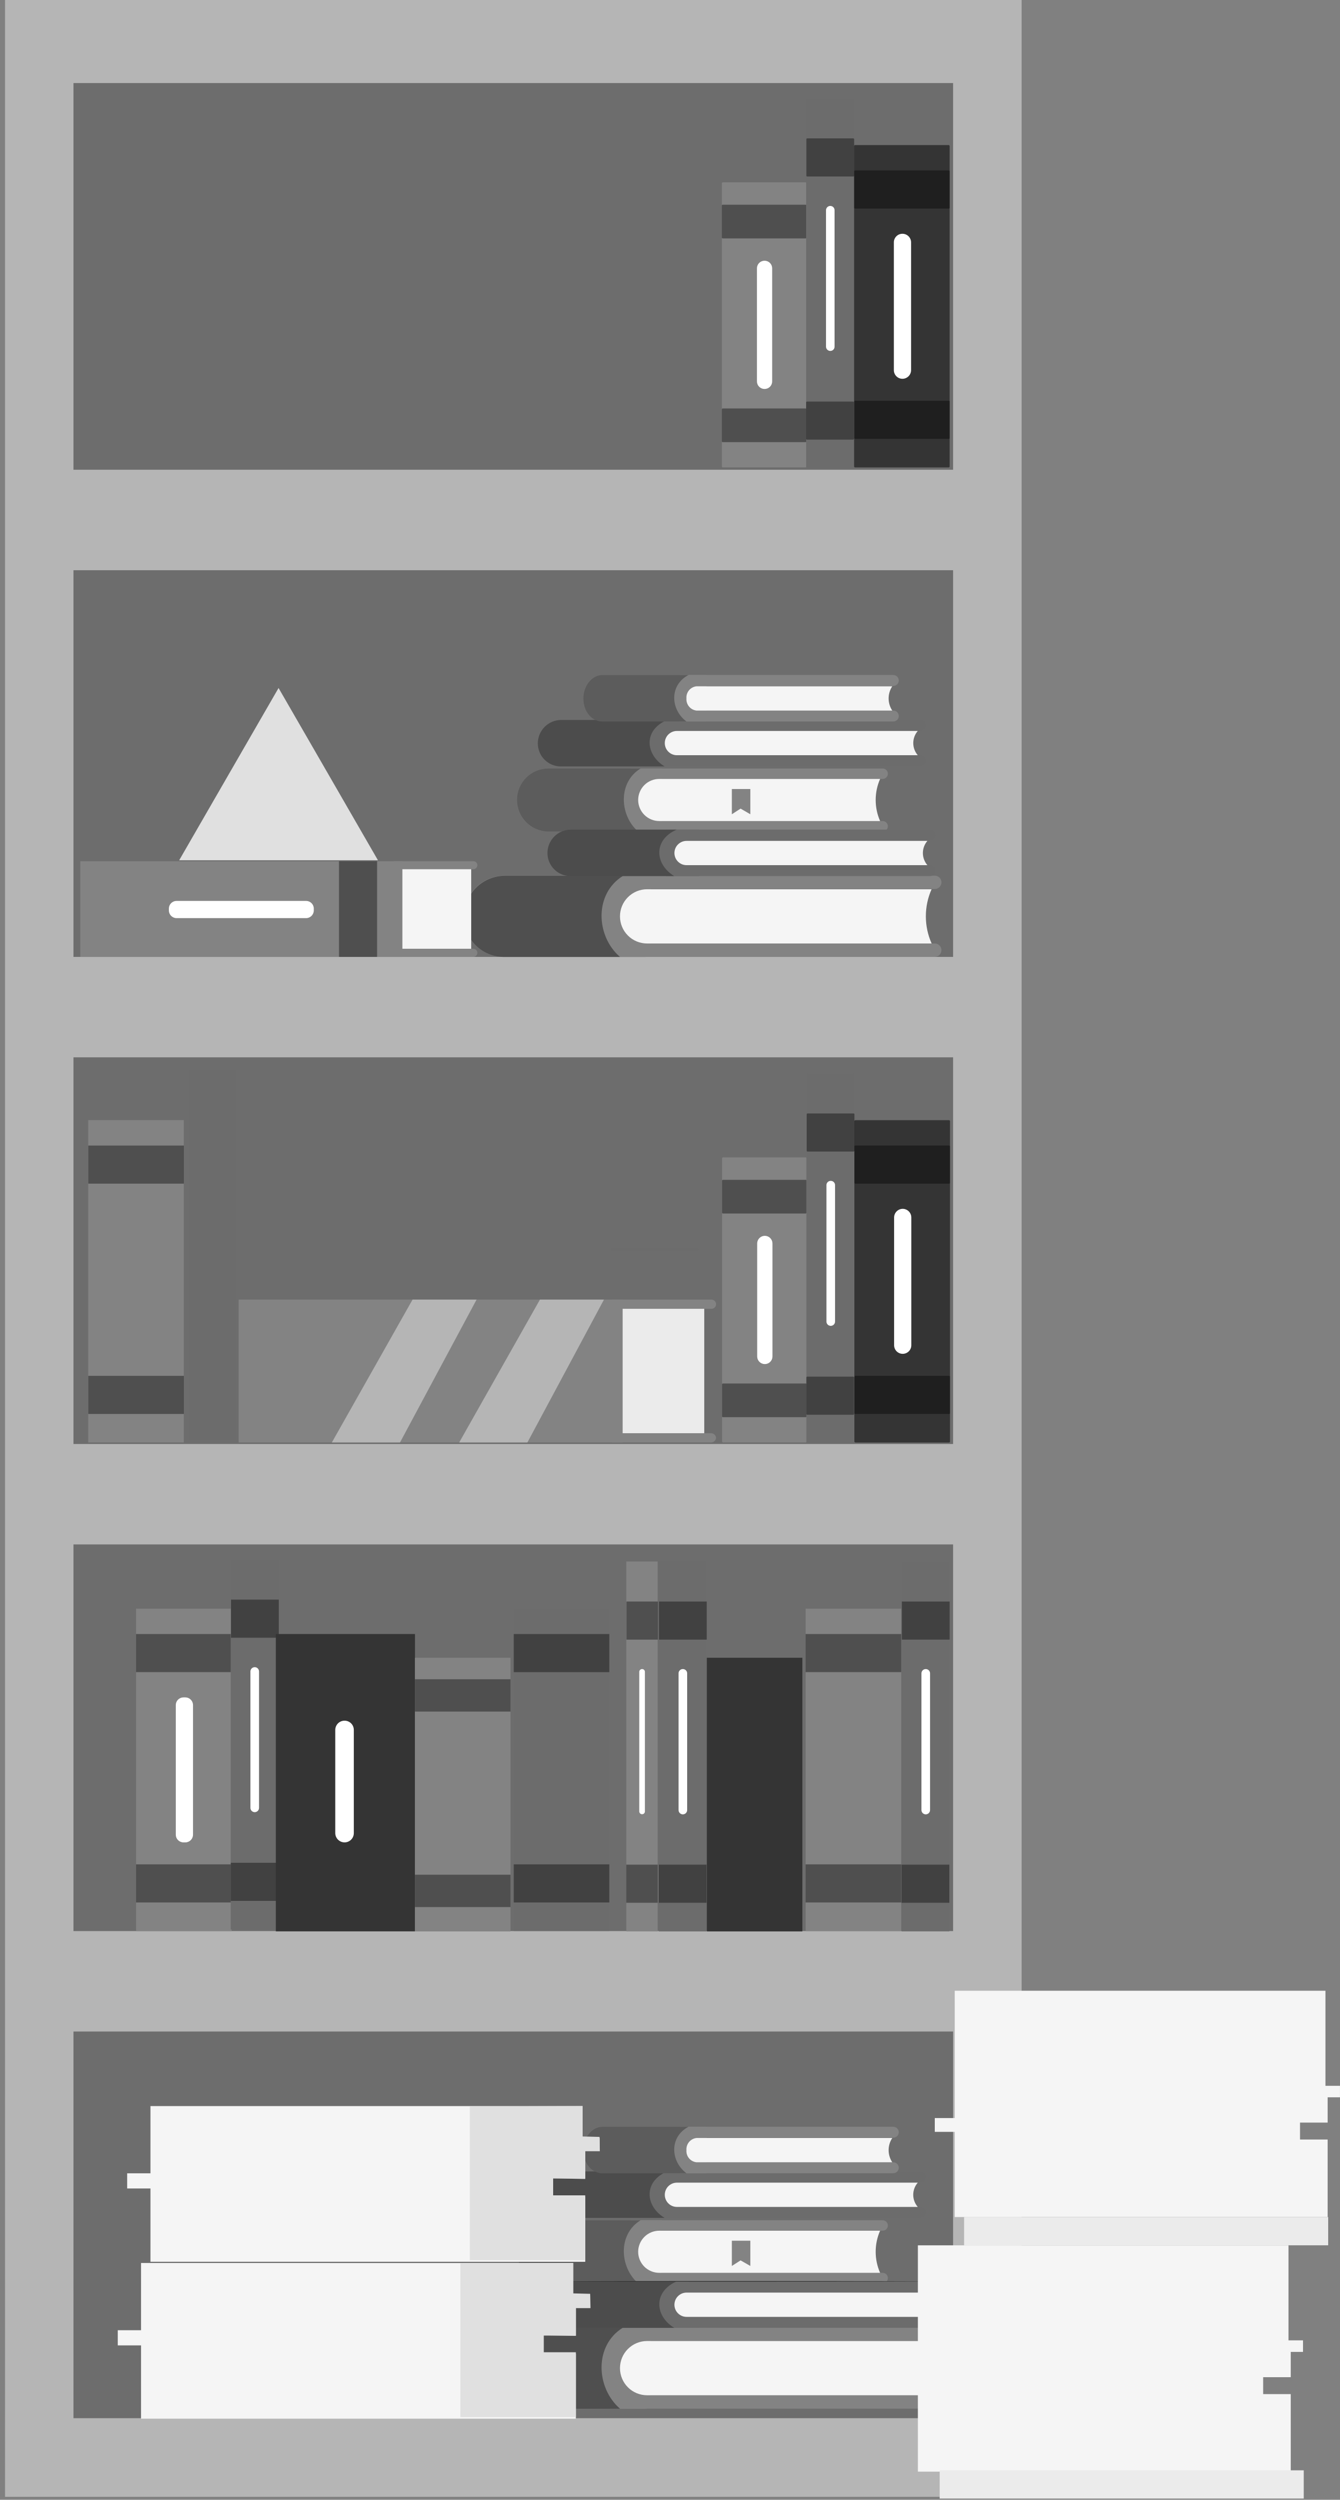 <?xml version="1.0" encoding="UTF-8"?>
<svg fill="none" viewBox="0 0 221 412" xmlns="http://www.w3.org/2000/svg">
<rect x="0" y="0" width="221" height="412" fill="#808080" stroke="none"/>
<path d="M168.492 0H0.832V411.51H168.492V0Z" fill="#B5B5B5"/>
<path d="m157.19 13.69h-145.07v63.73h145.07v-63.73z" fill="#6D6D6D"/>
<path d="m157.19 93.98h-145.07v63.73h145.07v-63.73z" fill="#6D6D6D"/>
<path d="m157.19 174.26h-145.07v63.73h145.07v-63.73z" fill="#6D6D6D"/>
<path d="m157.19 254.54h-145.07v63.73h145.07v-63.73z" fill="#6D6D6D"/>
<path d="m157.19 334.82h-145.07v63.73h145.07v-63.73z" fill="#6D6D6D"/>
<path d="m109.16 137.05h-18.7c-0.681 0-1.356-0.134-1.986-0.395s-1.202-0.643-1.684-1.125-0.864-1.054-1.125-1.684c-0.261-0.629-0.395-1.304-0.395-1.986-0.001-0.682 0.132-1.358 0.392-1.989 0.26-0.631 0.642-1.204 1.124-1.687 0.482-0.483 1.055-0.866 1.685-1.128 0.63-0.261 1.306-0.396 1.988-0.396h18.7v10.39z" fill="#838383"/>
<path d="m103.99 126.66h41.58c0.113 0 0.225 0.022 0.329 0.066 0.105 0.043 0.199 0.106 0.279 0.186s0.143 0.175 0.187 0.279c0.043 0.104 0.065 0.216 0.065 0.329 0 0.228-0.09 0.447-0.252 0.608-0.161 0.162-0.38 0.252-0.608 0.252h-41.58v-1.72z" fill="#838383"/>
<path d="m103.99 135.32h41.58c0.228 0 0.447 0.09 0.608 0.252 0.162 0.161 0.252 0.38 0.252 0.608 0 0.113-0.022 0.225-0.065 0.329-0.044 0.104-0.107 0.199-0.187 0.279s-0.174 0.143-0.279 0.186c-0.104 0.044-0.216 0.066-0.329 0.066h-41.58v-1.72z" fill="#838383"/>
<path d="m145.15 135.32h-36.43c-0.92-3e-3 -1.801-0.369-2.451-1.019-0.65-0.651-1.016-1.532-1.019-2.451 0-0.456 0.09-0.907 0.264-1.328s0.43-0.804 0.752-1.126 0.705-0.578 1.126-0.752 0.872-0.264 1.328-0.264h36.43c-0.48 1.094-0.728 2.275-0.728 3.47 0 1.194 0.248 2.376 0.728 3.47z" fill="#F5F5F5"/>
<g opacity=".3">
<path d="m105.25 137.05h-14.77c-1.382 0-2.707-0.549-3.684-1.526-0.977-0.977-1.526-2.302-1.526-3.684 0-1.374 0.546-2.691 1.517-3.663 0.972-0.971 2.289-1.517 3.663-1.517h15.2c-3.76 2.28-3.48 7.74-0.4 10.39z" fill="#000"/>
</g>
<path d="m106.41 157.72h-23.19c-0.879 1e-3 -1.75-0.171-2.562-0.507-0.812-0.335-1.55-0.828-2.172-1.45-0.622-0.621-1.114-1.359-1.45-2.171-0.336-0.813-0.508-1.683-0.507-2.562-0.003-0.88 0.168-1.752 0.503-2.566 0.335-0.814 0.827-1.554 1.449-2.178 0.622-0.623 1.36-1.118 2.173-1.455s1.685-0.511 2.565-0.511h23.19c0.236 0 0.463 0.094 0.63 0.261 0.167 0.166 0.26 0.393 0.26 0.629v11.6c3e-3 0.118-0.018 0.236-0.062 0.347-0.043 0.11-0.108 0.21-0.191 0.295s-0.182 0.152-0.291 0.198c-0.11 0.046-0.227 0.07-0.346 0.07z" fill="#838383"/>
<path d="m100.63 144.32h53.54c0.292 0 0.571 0.116 0.778 0.322 0.206 0.206 0.322 0.486 0.322 0.778s-0.116 0.571-0.322 0.778c-0.207 0.206-0.486 0.322-0.778 0.322h-53.54v-2.2z" fill="#838383"/>
<path d="m100.63 155.5h53.54c0.292 0 0.571 0.116 0.778 0.322 0.206 0.206 0.322 0.486 0.322 0.778s-0.116 0.572-0.322 0.778c-0.207 0.206-0.486 0.322-0.778 0.322h-53.54v-2.22 0.02z" fill="#838383"/>
<path d="m153.65 155.5h-46.93c-0.587 0-1.168-0.116-1.711-0.34-0.542-0.225-1.035-0.554-1.45-0.969s-0.744-0.908-0.969-1.45c-0.225-0.543-0.34-1.124-0.34-1.711s0.115-1.168 0.34-1.711c0.225-0.542 0.554-1.035 0.969-1.45s0.908-0.744 1.45-0.969c0.543-0.224 1.124-0.34 1.711-0.34h46.92c-0.624 1.408-0.946 2.931-0.944 4.471 1e-3 1.54 0.326 3.063 0.954 4.469z" fill="#F5F5F5"/>
<g opacity=".4">
<path d="m102.26 157.72h-19.11c-1.756 0-3.439-0.698-4.681-1.939-1.242-1.242-1.939-2.925-1.939-4.681 0-1.793 0.712-3.512 1.98-4.78 1.268-1.268 2.987-1.98 4.78-1.98h19.48c-4.84 2.98-4.48 9.98-0.51 13.38z" fill="#000"/>
</g>
<path d="m115.29 144.39h-21.17c-0.503 1e-3 -1.002-0.097-1.467-0.289s-0.888-0.474-1.244-0.83-0.638-0.779-0.83-1.244-0.29-0.964-0.289-1.467c0-1.016 0.404-1.99 1.122-2.708 0.718-0.719 1.692-1.122 2.708-1.122h21.17v7.66z" fill="#6C6C6C"/>
<path d="m109.88 136.73h43.5c0.118 0 0.235 0.023 0.344 0.068 0.109 0.046 0.209 0.112 0.292 0.196 0.084 0.083 0.15 0.182 0.195 0.292 0.046 0.109 0.069 0.226 0.069 0.344 0 0.239-0.095 0.468-0.264 0.636-0.169 0.169-0.397 0.264-0.636 0.264h-43.5v-1.8z" fill="#6C6C6C"/>
<path d="m109.88 142.59h43.5c0.239 0 0.467 0.095 0.636 0.263 0.169 0.169 0.264 0.398 0.264 0.637s-0.095 0.467-0.264 0.636-0.397 0.264-0.636 0.264h-43.5v-1.8z" fill="#6C6C6C"/>
<path d="m152.95 142.59h-39.72c-0.53 0-1.039-0.211-1.414-0.586s-0.586-0.884-0.586-1.414c0-0.531 0.211-1.039 0.586-1.414s0.884-0.586 1.414-0.586h39.72c-0.48 0.556-0.744 1.265-0.744 2 0 0.734 0.264 1.444 0.744 2z" fill="#F5F5F5"/>
<g opacity=".3">
<path d="m111.2 144.39h-17.11c-1.008 0-1.974-0.4-2.687-1.113-0.713-0.713-1.113-1.679-1.113-2.687 0-1.024 0.407-2.006 1.131-2.729 0.724-0.724 1.706-1.131 2.729-1.131h17.46c-3.89 1.68-3.64 5.7-0.41 7.66z" fill="#000"/>
</g>
<path d="m113.72 126.32h-21.19c-1.016 0-1.99-0.403-2.708-1.122-0.718-0.718-1.122-1.692-1.122-2.708 0.003-1.015 0.407-1.987 1.125-2.705s1.69-1.122 2.705-1.125h21.19v7.66z" fill="#6C6C6C"/>
<path d="m108.29 118.61h43.5c0.239 0 0.468 0.095 0.636 0.263 0.169 0.169 0.264 0.398 0.264 0.637s-0.095 0.467-0.264 0.636c-0.168 0.169-0.397 0.264-0.636 0.264h-43.5v-1.8z" fill="#6C6C6C"/>
<path d="m108.29 124.47h43.5c0.239 0 0.468 0.095 0.636 0.264 0.169 0.169 0.264 0.398 0.264 0.636 0 0.239-0.095 0.468-0.264 0.637-0.168 0.168-0.397 0.263-0.636 0.263h-43.5v-1.8z" fill="#6C6C6C"/>
<path d="m151.36 124.47h-39.72c-0.531 0-1.039-0.21-1.415-0.586-0.375-0.375-0.585-0.883-0.585-1.414 0-0.53 0.21-1.039 0.585-1.414 0.376-0.375 0.884-0.586 1.415-0.586h39.72c-0.476 0.558-0.738 1.267-0.738 2s0.262 1.443 0.738 2z" fill="#F5F5F5"/>
<g opacity=".3">
<path d="m109.61 126.32h-17.11c-1.008 0-1.974-0.4-2.687-1.113-0.713-0.712-1.113-1.679-1.113-2.687 0-0.507 0.1-1.009 0.294-1.477 0.194-0.468 0.478-0.894 0.837-1.252 0.358-0.359 0.784-0.643 1.252-0.837s0.97-0.294 1.477-0.294h17.47c-3.94 1.66-3.64 5.66-0.42 7.66z" fill="#000"/>
</g>
<path d="m116.54 118.91h-17.22c-1.72 0-3.11-1.71-3.11-3.83 0-2.11 1.39-3.83 3.11-3.83h17.22v7.66z" fill="#838383"/>
<path d="m112.13 111.25h35.2c0.239 0 0.467 0.095 0.636 0.264 0.169 0.168 0.264 0.397 0.264 0.636s-0.095 0.468-0.264 0.636c-0.169 0.169-0.397 0.264-0.636 0.264h-35.2v-1.8z" fill="#838383"/>
<path d="m112.13 117.11h35.2c0.239 0 0.467 0.095 0.636 0.263 0.169 0.169 0.264 0.398 0.264 0.637s-0.095 0.467-0.264 0.636-0.397 0.264-0.636 0.264h-35.2v-1.8z" fill="#838383"/>
<path d="m147.16 117.11h-32.3c-0.48-0.056-0.92-0.295-1.228-0.668-0.307-0.373-0.459-0.85-0.422-1.332-0.039-0.483 0.111-0.962 0.419-1.335s0.75-0.612 1.231-0.665h32.3c-0.395 0.592-0.606 1.288-0.606 2s0.211 1.408 0.606 2z" fill="#F5F5F5"/>
<g opacity=".3">
<path d="m113.21 118.91h-13.91c-1.71 0-3.09-1.7-3.09-3.8 0-2.13 1.41-3.86 3.14-3.86h14.2c-3.2 1.68-2.96 5.71-0.34 7.66z" fill="#000"/>
</g>
<path d="m120.7 130.04v4.16l1.44-0.93 1.61 0.93v-4.16h-3.05z" fill="#838383"/>
<path d="m109.16 376.32h-18.7c-0.682 0-1.358-0.134-1.988-0.396-0.63-0.261-1.203-0.644-1.685-1.127-0.482-0.483-0.864-1.057-1.124-1.688-0.26-0.63-0.394-1.306-0.392-1.989 0-0.681 0.134-1.356 0.395-1.986s0.643-1.202 1.125-1.684 1.054-0.864 1.684-1.125 1.305-0.395 1.986-0.395h18.7v10.39z" fill="#838383"/>
<path d="m103.99 365.93h41.58c0.113 0 0.225 0.022 0.329 0.066 0.105 0.043 0.199 0.106 0.279 0.186s0.143 0.175 0.187 0.279c0.043 0.104 0.065 0.216 0.065 0.329 0 0.228-0.09 0.447-0.252 0.608-0.161 0.162-0.38 0.252-0.608 0.252h-41.58v-1.72z" fill="#838383"/>
<path d="m103.99 374.59h41.58c0.228 0 0.447 0.09 0.608 0.252 0.162 0.161 0.252 0.38 0.252 0.608s-0.09 0.447-0.252 0.608c-0.161 0.161-0.38 0.252-0.608 0.252h-41.58v-1.72z" fill="#838383"/>
<path d="m145.15 374.59h-36.43c-0.456 0-0.907-0.09-1.328-0.264-0.421-0.175-0.804-0.43-1.126-0.752-0.322-0.323-0.578-0.705-0.752-1.126s-0.264-0.872-0.264-1.328c3e-3 -0.92 0.369-1.801 1.019-2.451s1.531-1.016 2.451-1.019h36.43c-0.48 1.094-0.728 2.275-0.728 3.47 0 1.194 0.248 2.376 0.728 3.47z" fill="#F5F5F5"/>
<g opacity=".3">
<path d="m105.25 376.32h-14.77c-1.382 0-2.707-0.549-3.684-1.526-0.977-0.977-1.526-2.302-1.526-3.684 0-1.374 0.546-2.691 1.517-3.663 0.972-0.971 2.289-1.517 3.663-1.517h15.2c-3.76 2.28-3.48 7.73-0.4 10.39z" fill="#000"/>
</g>
<path d="m106.41 396.99h-23.19c-1.774 0-3.476-0.705-4.731-1.96-1.255-1.254-1.959-2.956-1.959-4.73-0.001-0.879 0.171-1.75 0.506-2.562 0.336-0.812 0.829-1.55 1.45-2.172 0.622-0.621 1.359-1.114 2.172-1.45 0.812-0.335 1.683-0.507 2.562-0.506h23.19c0.236 0 0.463 0.094 0.63 0.261 0.167 0.166 0.26 0.393 0.26 0.629v11.6c0 0.236-0.093 0.462-0.26 0.629s-0.394 0.261-0.63 0.261z" fill="#838383"/>
<path d="m100.63 383.61h53.54c0.292 0 0.571 0.116 0.778 0.322 0.206 0.206 0.322 0.486 0.322 0.778s-0.116 0.571-0.322 0.778c-0.207 0.206-0.486 0.322-0.778 0.322h-53.54v-2.22 0.02z" fill="#838383"/>
<path d="m100.63 394.77h53.54c0.144 0 0.287 0.028 0.421 0.084 0.133 0.055 0.255 0.136 0.357 0.238s0.183 0.224 0.238 0.357c0.055 0.134 0.084 0.277 0.084 0.421 0 0.292-0.116 0.572-0.322 0.778-0.207 0.206-0.486 0.322-0.778 0.322h-53.54v-2.22 0.02z" fill="#838383"/>
<path d="m153.65 394.77h-46.93c-0.587 0-1.168-0.116-1.711-0.34-0.542-0.225-1.035-0.554-1.45-0.969s-0.744-0.908-0.969-1.45c-0.225-0.543-0.34-1.124-0.34-1.711s0.115-1.168 0.34-1.711c0.225-0.542 0.554-1.035 0.969-1.45s0.908-0.744 1.45-0.969c0.543-0.224 1.124-0.34 1.711-0.34h46.92c-0.624 1.408-0.946 2.931-0.944 4.471 1e-3 1.54 0.326 3.063 0.954 4.469z" fill="#F5F5F5"/>
<g opacity=".4">
<path d="m102.26 396.99h-19.11c-1.756 0-3.439-0.698-4.681-1.939-1.242-1.242-1.939-2.925-1.939-4.681 0-1.793 0.712-3.512 1.98-4.78 1.268-1.268 2.987-1.98 4.78-1.98h19.48c-4.84 2.93-4.48 9.96-0.51 13.38z" fill="#000"/>
</g>
<path d="m115.29 383.66h-21.17c-1.016 0-1.99-0.403-2.708-1.122-0.718-0.718-1.122-1.692-1.122-2.708-0.001-0.503 0.097-1.002 0.289-1.467s0.474-0.888 0.83-1.244 0.779-0.638 1.244-0.83 0.964-0.29 1.467-0.289h21.17v7.66z" fill="#6C6C6C"/>
<path d="m109.88 376h43.5c0.239 0 0.467 0.095 0.636 0.264 0.169 0.168 0.264 0.397 0.264 0.636s-0.095 0.468-0.264 0.636c-0.169 0.169-0.397 0.264-0.636 0.264h-43.5v-1.8z" fill="#6C6C6C"/>
<path d="m109.88 381.85h43.5c0.239 0 0.467 0.095 0.636 0.264 0.169 0.168 0.264 0.397 0.264 0.636s-0.095 0.468-0.264 0.637c-0.169 0.168-0.397 0.263-0.636 0.263h-43.5v-1.8z" fill="#6C6C6C"/>
<path d="m152.95 381.85h-39.72c-0.53 0-1.039-0.211-1.414-0.586s-0.586-0.883-0.586-1.414c0-0.53 0.211-1.039 0.586-1.414s0.884-0.586 1.414-0.586h39.72c-0.48 0.556-0.744 1.266-0.744 2s0.264 1.444 0.744 2z" fill="#F5F5F5"/>
<g opacity=".3">
<path d="m111.2 383.66h-17.11c-1.008 0-1.974-0.4-2.687-1.113-0.713-0.713-1.113-1.679-1.113-2.687 0-1.024 0.407-2.006 1.131-2.729 0.724-0.724 1.706-1.131 2.729-1.131h17.46c-3.89 1.68-3.64 5.7-0.41 7.66z" fill="#000"/>
</g>
<path d="m153.72 376s-13.43 0.06-30 0.06-30 0-30-0.06 13.43-0.06 30-0.06 30 0.02 30 0.06z" fill="#343434"/>
<path d="m113.72 365.54h-21.19c-1.015-3e-3 -1.988-0.407-2.705-1.125s-1.122-1.69-1.125-2.705c0-1.016 0.404-1.99 1.122-2.708 0.718-0.719 1.692-1.122 2.708-1.122h21.19v7.66z" fill="#6C6C6C"/>
<path d="m108.29 357.88h43.5c0.239 0 0.468 0.095 0.636 0.263 0.169 0.169 0.264 0.398 0.264 0.637s-0.095 0.468-0.264 0.636c-0.168 0.169-0.397 0.264-0.636 0.264h-43.5v-1.8z" fill="#6C6C6C"/>
<path d="m108.29 363.73h43.5c0.239 0 0.468 0.095 0.636 0.264 0.169 0.168 0.264 0.397 0.264 0.636s-0.095 0.468-0.264 0.636c-0.168 0.169-0.397 0.264-0.636 0.264h-43.5v-1.8z" fill="#6C6C6C"/>
<path d="m151.36 363.73h-39.72c-0.531 0-1.039-0.211-1.415-0.586-0.375-0.375-0.585-0.884-0.585-1.414s0.21-1.039 0.585-1.414c0.376-0.375 0.884-0.586 1.415-0.586h39.72c-0.48 0.556-0.744 1.266-0.744 2s0.264 1.444 0.744 2z" fill="#F5F5F5"/>
<g opacity=".3">
<path d="m109.61 365.54h-17.11c-1.008 0-1.974-0.4-2.687-1.113-0.713-0.713-1.113-1.679-1.113-2.687 0-1.024 0.407-2.006 1.131-2.73 0.724-0.723 1.706-1.13 2.729-1.13h17.47c-3.94 1.68-3.64 5.7-0.42 7.66z" fill="#000"/>
</g>
<path d="m116.54 358.18h-17.22c-1.72 0-3.11-1.72-3.11-3.83 0-2.12 1.39-3.83 3.11-3.83h17.22v7.66z" fill="#838383"/>
<path d="m112.13 350.52h35.2c0.239 0 0.467 0.095 0.636 0.264 0.169 0.168 0.264 0.397 0.264 0.636s-0.095 0.468-0.264 0.636c-0.169 0.169-0.397 0.264-0.636 0.264h-35.2v-1.8z" fill="#838383"/>
<path d="m112.13 356.37h35.2c0.239 0 0.467 0.095 0.636 0.264s0.264 0.397 0.264 0.636-0.095 0.468-0.264 0.637c-0.169 0.168-0.397 0.263-0.636 0.263h-35.2v-1.8z" fill="#838383"/>
<path d="m147.16 356.37h-32.3c-0.481-0.053-0.923-0.292-1.231-0.665s-0.458-0.852-0.419-1.335c-0.037-0.482 0.115-0.959 0.422-1.332 0.308-0.373 0.748-0.612 1.228-0.668h32.3c-0.395 0.592-0.606 1.288-0.606 2s0.211 1.408 0.606 2z" fill="#F5F5F5"/>
<g opacity=".3">
<path d="m113.21 358.18h-13.91c-1.71 0-3.09-1.7-3.09-3.8 0-2.13 1.41-3.86 3.14-3.86h14.2c-3.2 1.68-2.96 5.7-0.34 7.66z" fill="#000"/>
</g>
<path d="m120.7 369.3v4.16l1.44-0.92 1.61 0.92v-4.16h-3.05z" fill="#838383"/>
<path d="m14.551 184.61v53.13h15.76v-53.13h-15.76z" fill="#838383"/>
<g opacity=".4">
<path d="m30.322 188.8h-15.76v6.28h15.76v-6.28z" fill="#000"/>
</g>
<g opacity=".4">
<path d="m30.322 226.76h-15.76v6.28h15.76v-6.28z" fill="#000"/>
</g>
<path d="m119.09 190.92v46.65c0 0.094 0.076 0.17 0.17 0.17h13.61c0.094 0 0.17-0.076 0.17-0.17v-46.65c0-0.094-0.076-0.17-0.17-0.17h-13.61c-0.094 0-0.17 0.076-0.17 0.17z" fill="#838383"/>
<g opacity=".4">
<path d="m132.9 194.45h-13.67c-0.078 0-0.14 0.063-0.14 0.14v5.27c0 0.078 0.062 0.14 0.14 0.14h13.67c0.077 0 0.14-0.062 0.14-0.14v-5.27c0-0.077-0.063-0.14-0.14-0.14z" fill="#000"/>
</g>
<g opacity=".4">
<path d="m132.9 228.02h-13.67c-0.078 0-0.14 0.063-0.14 0.14v5.27c0 0.077 0.062 0.14 0.14 0.14h13.67c0.077 0 0.14-0.063 0.14-0.14v-5.27c0-0.077-0.063-0.14-0.14-0.14z" fill="#000"/>
</g>
<path d="m127.4 204.93v18.63c0 0.334-0.133 0.655-0.369 0.891s-0.557 0.369-0.891 0.369-0.655-0.133-0.891-0.369-0.369-0.557-0.369-0.891v-18.63c2e-3 -0.332 0.136-0.65 0.372-0.884s0.555-0.366 0.888-0.366c0.332 0 0.651 0.132 0.887 0.366s0.37 0.552 0.373 0.884z" fill="#fff"/>
<path d="m140.91 184.79v52.79c0 0.094 0.076 0.17 0.17 0.17h15.43c0.094 0 0.17-0.076 0.17-0.17v-52.79c0-0.094-0.076-0.17-0.17-0.17h-15.43c-0.094 0-0.17 0.076-0.17 0.17z" fill="#343434"/>
<g opacity=".4">
<path d="m156.54 188.8h-15.49c-0.077 0-0.14 0.062-0.14 0.14v6c0 0.077 0.063 0.14 0.14 0.14h15.49c0.077 0 0.14-0.063 0.14-0.14v-6c0-0.078-0.063-0.14-0.14-0.14z" fill="#000"/>
</g>
<g opacity=".4">
<path d="m156.54 226.76h-15.49c-0.077 0-0.14 0.063-0.14 0.14v6c0 0.078 0.063 0.14 0.14 0.14h15.49c0.077 0 0.14-0.062 0.14-0.14v-6c0-0.077-0.063-0.14-0.14-0.14z" fill="#000"/>
</g>
<path d="m150.3 200.65v21.06c0 0.186-0.037 0.371-0.108 0.543-0.071 0.173-0.176 0.329-0.308 0.461s-0.288 0.237-0.461 0.308c-0.172 0.071-0.357 0.108-0.543 0.108-0.187 0-0.371-0.037-0.543-0.108-0.173-0.071-0.329-0.176-0.461-0.308s-0.237-0.288-0.308-0.461c-0.071-0.172-0.108-0.357-0.108-0.543v-21.06c3e-3 -0.376 0.153-0.735 0.419-1.001 0.265-0.266 0.625-0.416 1.001-0.419 0.376 3e-3 0.735 0.153 1.001 0.419s0.416 0.625 0.419 1.001z" fill="#fff"/>
<path d="m22.441 265.13v53.13h15.76v-53.13h-15.76z" fill="#838383"/>
<g opacity=".4">
<path d="m38.201 269.31h-15.76v6.28h15.76v-6.28z" fill="#000"/>
</g>
<g opacity=".4">
<path d="m38.201 307.27h-15.76v6.28h15.76v-6.28z" fill="#000"/>
</g>
<path d="m28.992 281.02v21.36c0 0.701 0.569 1.27 1.27 1.27h0.3c0.701 0 1.27-0.569 1.27-1.27v-21.36c0-0.702-0.569-1.27-1.27-1.27h-0.3c-0.701 0-1.27 0.568-1.27 1.27z" fill="#fff"/>
<path d="m31.141 176.38v60.95h7.88v-60.95h-7.88z" fill="#6C6C6C"/>
<path d="m132.99 177.1v60.61c0 0.094 0.076 0.17 0.17 0.17h7.54c0.094 0 0.17-0.076 0.17-0.17v-60.61c0-0.094-0.076-0.17-0.17-0.17h-7.54c-0.094 0-0.17 0.076-0.17 0.17z" fill="#6C6C6C"/>
<g opacity=".4">
<path d="m140.78 183.51h-7.6c-0.077 0-0.14 0.063-0.14 0.14v6c0 0.078 0.063 0.14 0.14 0.14h7.6c0.077 0 0.14-0.062 0.14-0.14v-6c0-0.077-0.063-0.14-0.14-0.14z" fill="#000"/>
</g>
<g opacity=".4">
<path d="m140.73 226.89h-7.6c-0.077 0-0.14 0.063-0.14 0.14v6c0 0.077 0.063 0.14 0.14 0.14h7.6c0.077 0 0.14-0.063 0.14-0.14v-6c0-0.077-0.063-0.14-0.14-0.14z" fill="#000"/>
</g>
<path d="m137.72 195.32v22.49c0 0.188-0.075 0.369-0.208 0.502s-0.314 0.208-0.502 0.208c-0.189 0-0.369-0.075-0.502-0.208s-0.208-0.314-0.208-0.502v-22.49c0-0.093 0.018-0.184 0.054-0.27s0.088-0.163 0.154-0.228 0.145-0.117 0.231-0.151c0.086-0.035 0.178-0.052 0.271-0.051 0.093-1e-3 0.185 0.016 0.271 0.051 0.086 0.034 0.164 0.086 0.23 0.151s0.119 0.142 0.155 0.228c0.035 0.086 0.054 0.177 0.054 0.27z" fill="#fff"/>
<path d="m119.05 30.22v46.65c0 0.094 0.076 0.17 0.17 0.17h13.61c0.094 0 0.17-0.076 0.17-0.17v-46.65c0-0.094-0.076-0.17-0.17-0.17h-13.61c-0.094 0-0.17 0.076-0.17 0.17z" fill="#838383"/>
<g opacity=".4">
<path d="m132.86 33.74h-13.67c-0.078 0-0.14 0.063-0.14 0.14v5.27c0 0.077 0.062 0.14 0.14 0.14h13.67c0.077 0 0.14-0.063 0.14-0.14v-5.27c0-0.077-0.063-0.14-0.14-0.14z" fill="#000"/>
</g>
<g opacity=".4">
<path d="m132.86 67.32h-13.67c-0.078 0-0.14 0.063-0.14 0.14v5.27c0 0.077 0.062 0.14 0.14 0.14h13.67c0.077 0 0.14-0.063 0.14-0.14v-5.27c0-0.077-0.063-0.14-0.14-0.14z" fill="#000"/>
</g>
<path d="m127.35 44.23v18.63c0 0.332-0.132 0.649-0.366 0.884-0.235 0.234-0.553 0.366-0.884 0.366-0.165 0.001-0.329-0.03-0.482-0.092-0.152-0.062-0.291-0.154-0.409-0.27-0.117-0.116-0.21-0.254-0.273-0.407-0.064-0.152-0.096-0.316-0.096-0.481v-18.63c-2e-3 -0.166 0.03-0.33 0.093-0.484s0.156-0.293 0.273-0.41c0.117-0.117 0.257-0.21 0.41-0.273 0.154-0.063 0.318-0.095 0.484-0.093 0.165 0 0.328 0.033 0.48 0.096 0.153 0.063 0.291 0.156 0.407 0.274s0.208 0.256 0.271 0.409c0.062 0.153 0.093 0.317 0.092 0.481z" fill="#fff"/>
<path d="m140.86 24.08v52.79c0 0.094 0.076 0.17 0.17 0.17h15.42c0.094 0 0.17-0.076 0.17-0.17v-52.79c0-0.094-0.076-0.17-0.17-0.17h-15.42c-0.094 0-0.17 0.076-0.17 0.17z" fill="#343434"/>
<g opacity=".4">
<path d="m156.49 28.09h-15.48c-0.077 0-0.14 0.063-0.14 0.14v6c0 0.077 0.063 0.14 0.14 0.14h15.48c0.077 0 0.14-0.063 0.14-0.14v-6c0-0.077-0.063-0.14-0.14-0.14z" fill="#000"/>
</g>
<g opacity=".4">
<path d="m156.49 66.05h-15.48c-0.077 0-0.14 0.063-0.14 0.14v6c0 0.077 0.063 0.14 0.14 0.14h15.48c0.077 0 0.14-0.063 0.14-0.14v-6c0-0.077-0.063-0.14-0.14-0.14z" fill="#000"/>
</g>
<path d="m150.26 39.95v21.06c-3e-3 0.376-0.153 0.736-0.419 1.001-0.266 0.266-0.625 0.416-1.001 0.419-0.377 0-0.738-0.15-1.004-0.416s-0.416-0.627-0.416-1.004v-21.06c-1e-3 -0.187 0.034-0.372 0.105-0.545 0.071-0.173 0.176-0.33 0.308-0.462 0.132-0.132 0.289-0.237 0.462-0.308s0.358-0.107 0.545-0.105c0.377 0 0.738 0.15 1.004 0.416s0.416 0.627 0.416 1.004z" fill="#fff"/>
<path d="m132.95 16.39v60.61c0 0.094 0.076 0.17 0.17 0.17h7.54c0.094 0 0.17-0.076 0.17-0.17v-60.61c0-0.094-0.076-0.17-0.17-0.17h-7.54c-0.094 0-0.17 0.076-0.17 0.17z" fill="#6C6C6C"/>
<g opacity=".4">
<path d="m140.73 22.81h-7.6c-0.077 0-0.14 0.063-0.14 0.14v6c0 0.077 0.063 0.14 0.14 0.14h7.6c0.077 0 0.14-0.063 0.14-0.14v-6c0-0.077-0.063-0.14-0.14-0.14z" fill="#000"/>
</g>
<g opacity=".4">
<path d="m140.69 66.18h-7.6c-0.077 0-0.14 0.063-0.14 0.14v6c0 0.077 0.063 0.14 0.14 0.14h7.6c0.077 0 0.14-0.063 0.14-0.14v-6c0-0.077-0.063-0.14-0.14-0.14z" fill="#000"/>
</g>
<path d="m137.64 34.65v22.48c2e-3 0.093-0.015 0.185-0.05 0.271-0.034 0.086-0.086 0.164-0.151 0.231s-0.143 0.118-0.228 0.154c-0.086 0.036-0.178 0.054-0.271 0.054-0.188 0-0.368-0.075-0.502-0.208-0.133-0.133-0.208-0.314-0.208-0.502v-22.48c0-0.188 0.075-0.369 0.208-0.502 0.134-0.133 0.314-0.208 0.502-0.208 0.093 0 0.185 0.018 0.271 0.054 0.085 0.036 0.163 0.088 0.228 0.154 0.065 0.066 0.117 0.144 0.151 0.231 0.035 0.086 0.052 0.178 0.05 0.271z" fill="#fff"/>
<path d="m38.051 257.05v60.95h7.88v-60.95h-7.88z" fill="#6C6C6C"/>
<g opacity=".4">
<path d="m45.982 263.64h-7.88v6.28h7.88v-6.28z" fill="#000"/>
</g>
<g opacity=".4">
<path d="m45.942 307.01h-7.88v6.28h7.88v-6.28z" fill="#000"/>
</g>
<path d="m42.721 275.48v22.48c0 0.188-0.075 0.369-0.208 0.502-0.133 0.133-0.314 0.208-0.502 0.208-0.093 0-0.185-0.018-0.272-0.054-0.086-0.036-0.164-0.088-0.23-0.154-0.066-0.066-0.118-0.144-0.154-0.23s-0.054-0.179-0.054-0.272v-22.48c0-0.093 0.018-0.186 0.054-0.272s0.088-0.164 0.154-0.23c0.066-0.066 0.144-0.118 0.23-0.154 0.086-0.036 0.178-0.054 0.272-0.054 0.188 0 0.369 0.075 0.502 0.208 0.133 0.133 0.208 0.314 0.208 0.502z" fill="#fff"/>
<path d="m132.87 265.13v53.13h15.76v-53.13h-15.76z" fill="#838383"/>
<g opacity=".4">
<path d="m148.63 269.31h-15.76v6.28h15.76v-6.28z" fill="#000"/>
</g>
<g opacity=".4">
<path d="m148.63 307.27h-15.76v6.28h15.76v-6.28z" fill="#000"/>
</g>
<path d="m116.57 273.22v45.1h15.76v-45.1h-15.76z" fill="#343434"/>
<path d="m45.492 269.31v49h22.95v-49h-22.95z" fill="#343434"/>
<path d="m148.69 257.36v60.95h7.88v-60.95h-7.88z" fill="#6C6C6C"/>
<g opacity=".4">
<path d="m156.62 263.95h-7.88v6.28h7.88v-6.28z" fill="#000"/>
</g>
<g opacity=".4">
<path d="m156.57 307.32h-7.88v6.28h7.88v-6.28z" fill="#000"/>
</g>
<path d="m153.39 275.79v22.53c0 0.188-0.075 0.369-0.208 0.502s-0.314 0.208-0.502 0.208c-0.189 0-0.369-0.075-0.502-0.208-0.134-0.133-0.208-0.314-0.208-0.502v-22.53c0-0.188 0.074-0.369 0.208-0.502 0.133-0.133 0.313-0.208 0.502-0.208 0.188 0 0.369 0.075 0.502 0.208s0.208 0.314 0.208 0.502z" fill="#fff"/>
<path d="m84.73 265.13v53.13h15.76v-53.13h-15.76z" fill="#6C6C6C"/>
<g opacity=".4">
<path d="m100.49 269.31h-15.76v6.28h15.76v-6.28z" fill="#000"/>
</g>
<g opacity=".4">
<path d="m100.49 307.27h-15.76v6.28h15.76v-6.28z" fill="#000"/>
</g>
<path d="m68.434 273.22v45.1h15.76v-45.1h-15.76z" fill="#838383"/>
<g opacity=".4">
<path d="m84.194 276.76h-15.76v5.33h15.76v-5.33z" fill="#000"/>
</g>
<g opacity=".4">
<path d="m84.194 308.98h-15.76v5.33h15.76v-5.33z" fill="#000"/>
</g>
<path d="m103.29 257.36v60.95h5.17v-60.95h-5.17z" fill="#838383"/>
<g opacity=".4">
<path d="m108.49 263.95h-5.17v6.28h5.17v-6.28z" fill="#000"/>
</g>
<g opacity=".4">
<path d="m108.46 307.32h-5.17v6.28h5.17v-6.28z" fill="#000"/>
</g>
<path d="m106.36 275.55v23c0 0.122-0.049 0.239-0.135 0.325-0.086 0.087-0.203 0.135-0.325 0.135-0.123 0-0.241-0.048-0.329-0.134s-0.139-0.203-0.141-0.326v-23c0-0.125 0.049-0.244 0.137-0.332s0.208-0.138 0.333-0.138c0.061 0 0.121 0.012 0.178 0.036 0.056 0.024 0.108 0.059 0.15 0.102 0.043 0.044 0.077 0.096 0.099 0.153 0.023 0.057 0.034 0.118 0.033 0.179z" fill="#fff"/>
<path d="m108.64 257.37v60.95h7.88v-60.95h-7.88z" fill="#6C6C6C"/>
<g opacity=".4">
<path d="m116.56 263.95h-7.88v6.28h7.88v-6.28z" fill="#000"/>
</g>
<g opacity=".4">
<path d="m116.52 307.32h-7.88v6.28h7.88v-6.28z" fill="#000"/>
</g>
<path d="m113.33 275.79v22.53c0 0.188-0.075 0.369-0.208 0.502s-0.314 0.208-0.502 0.208-0.369-0.075-0.502-0.208-0.208-0.314-0.208-0.502v-22.53c0-0.188 0.075-0.369 0.208-0.502s0.314-0.208 0.502-0.208 0.369 0.075 0.502 0.208 0.208 0.314 0.208 0.502z" fill="#fff"/>
<path d="m77.713 142.85h-11.76v13.98h11.76v-13.98z" fill="#F5F5F5"/>
<path d="m66.362 141.94h-53.12v15.77h53.12v-15.77z" fill="#838383"/>
<path d="m78.071 143.26h-13.13v-1.32h13.13c0.175 0 0.343 0.069 0.467 0.193 0.124 0.124 0.193 0.292 0.193 0.467-0.003 0.174-0.073 0.341-0.196 0.464s-0.29 0.193-0.464 0.196z" fill="#838383"/>
<path d="m78.071 157.7h-13.13v-1.33h13.13c0.176 3e-3 0.344 0.074 0.467 0.2 0.123 0.125 0.193 0.294 0.193 0.47-0.003 0.174-0.073 0.341-0.196 0.464s-0.29 0.194-0.464 0.196z" fill="#838383"/>
<g opacity=".4">
<path d="m62.19 141.94h-6.28v15.77h6.28v-15.77z" fill="#000"/>
</g>
<path d="m50.482 148.48h-21.36c-0.701 0-1.27 0.569-1.27 1.27v0.3c0 0.701 0.569 1.27 1.27 1.27h21.36c0.701 0 1.27-0.569 1.27-1.27v-0.3c0-0.701-0.569-1.27-1.27-1.27z" fill="#fff"/>
<path d="m100.72 206.17h14.2c0.084 6e-3 0.167-0.021 0.233-0.075 0.065-0.054 0.107-0.131 0.117-0.215-0.01-0.084-0.052-0.161-0.117-0.215-0.066-0.054-0.149-0.081-0.233-0.075h-14.2v0.58z" fill="#6C6C6C"/>
<path d="m116.15 214.95h-13.49v21.73h13.49v-21.73z" fill="#EBEBEB"/>
<path d="m102.67 214.19h-63.31v23.56h63.31v-23.56z" fill="#838383"/>
<path d="m117.21 237.74h-16.28v-1.53h16.28c0.219-0.014 0.436 0.059 0.602 0.203s0.27 0.348 0.288 0.567c-0.018 0.219-0.122 0.421-0.289 0.564-0.166 0.142-0.383 0.213-0.601 0.196z" fill="#838383"/>
<path d="m117.34 215.71h-16.41v-1.52h16.41c0.201 0 0.394 0.08 0.537 0.223 0.143 0.142 0.223 0.335 0.223 0.537s-0.08 0.395-0.223 0.537c-0.143 0.143-0.336 0.223-0.537 0.223z" fill="#838383"/>
<g opacity=".4">
<path d="m89.05 214.19-13.32 23.55h11.25l12.63-23.55h-10.56z" fill="#fff"/>
</g>
<g opacity=".4">
<path d="m68.04 214.19-13.31 23.55h11.24l12.63-23.55h-10.56z" fill="#fff"/>
</g>
<path d="m56.823 303.65c-0.405-3e-3 -0.793-0.165-1.079-0.451-0.286-0.287-0.448-0.674-0.451-1.079v-17c0-0.406 0.161-0.795 0.448-1.082s0.676-0.448 1.082-0.448c0.201-1e-3 0.401 0.037 0.587 0.114 0.186 0.076 0.355 0.189 0.498 0.331 0.142 0.142 0.255 0.312 0.331 0.498s0.115 0.386 0.114 0.587v17c0 0.406-0.161 0.795-0.448 1.082-0.287 0.287-0.676 0.448-1.082 0.448z" fill="#fff"/>
<path d="m45.941 141.78h-16.39l8.19-14.19 8.2-14.2 8.2 14.2 8.19 14.19h-16.39z" fill="#E0E0E0"/>
<path d="m23.262 372.97v11.08h-3.84v2.5h3.84v12.08h71.71v-10.7h-5.31v-3h5.31v-4.61h2.36v-2.07h-2.8v-5.27l-71.27-0.01z" fill="#F5F5F5"/>
<path d="m75.934 373.04v25.33h19.04v-10.69h-5.31v-2.8l5.31 0.1v-4.57h2.41l-0.05-2.36-2.8-0.07v-5.01l-18.6 0.07z" fill="#E0E0E0"/>
<path d="m24.813 347.11v11.08h-3.84v2.5h3.84v12.08h71.71v-10.7h-5.31v-3.05h5.31v-4.57h2.36v-2.08h-2.8v-5.26h-71.27z" fill="#F5F5F5"/>
<path d="m77.48 347.18v25.33h19.04v-10.69h-5.31v-2.8l5.31 0.1v-4.57h2.41l-0.05-2.36-2.8-0.07v-5.01l-18.6 0.07z" fill="#E0E0E0"/>
<path d="m219.05 365.4h-60.045v4.656h60.045v-4.656z" fill="#EBEBEB"/>
<path d="m151.38 370.06v20.973h-3.291v2.285h3.291v14.041h61.498v-12.779h-4.552v-2.788h4.552v-4.169h2.021v-1.901h-2.396v-15.662h-61.123z" fill="#F5F5F5"/>
<path d="m157.46 328.1v20.982h-3.29v2.276h3.29v14.041h61.499v-12.779h-4.552v-2.788h4.552v-4.169h2.037v-1.893h-2.396v-15.67h-61.14z" fill="#F5F5F5"/>
<path d="m215.02 407.14h-60.045v4.656h60.045v-4.656z" fill="#EBEBEB"/>
</svg>
